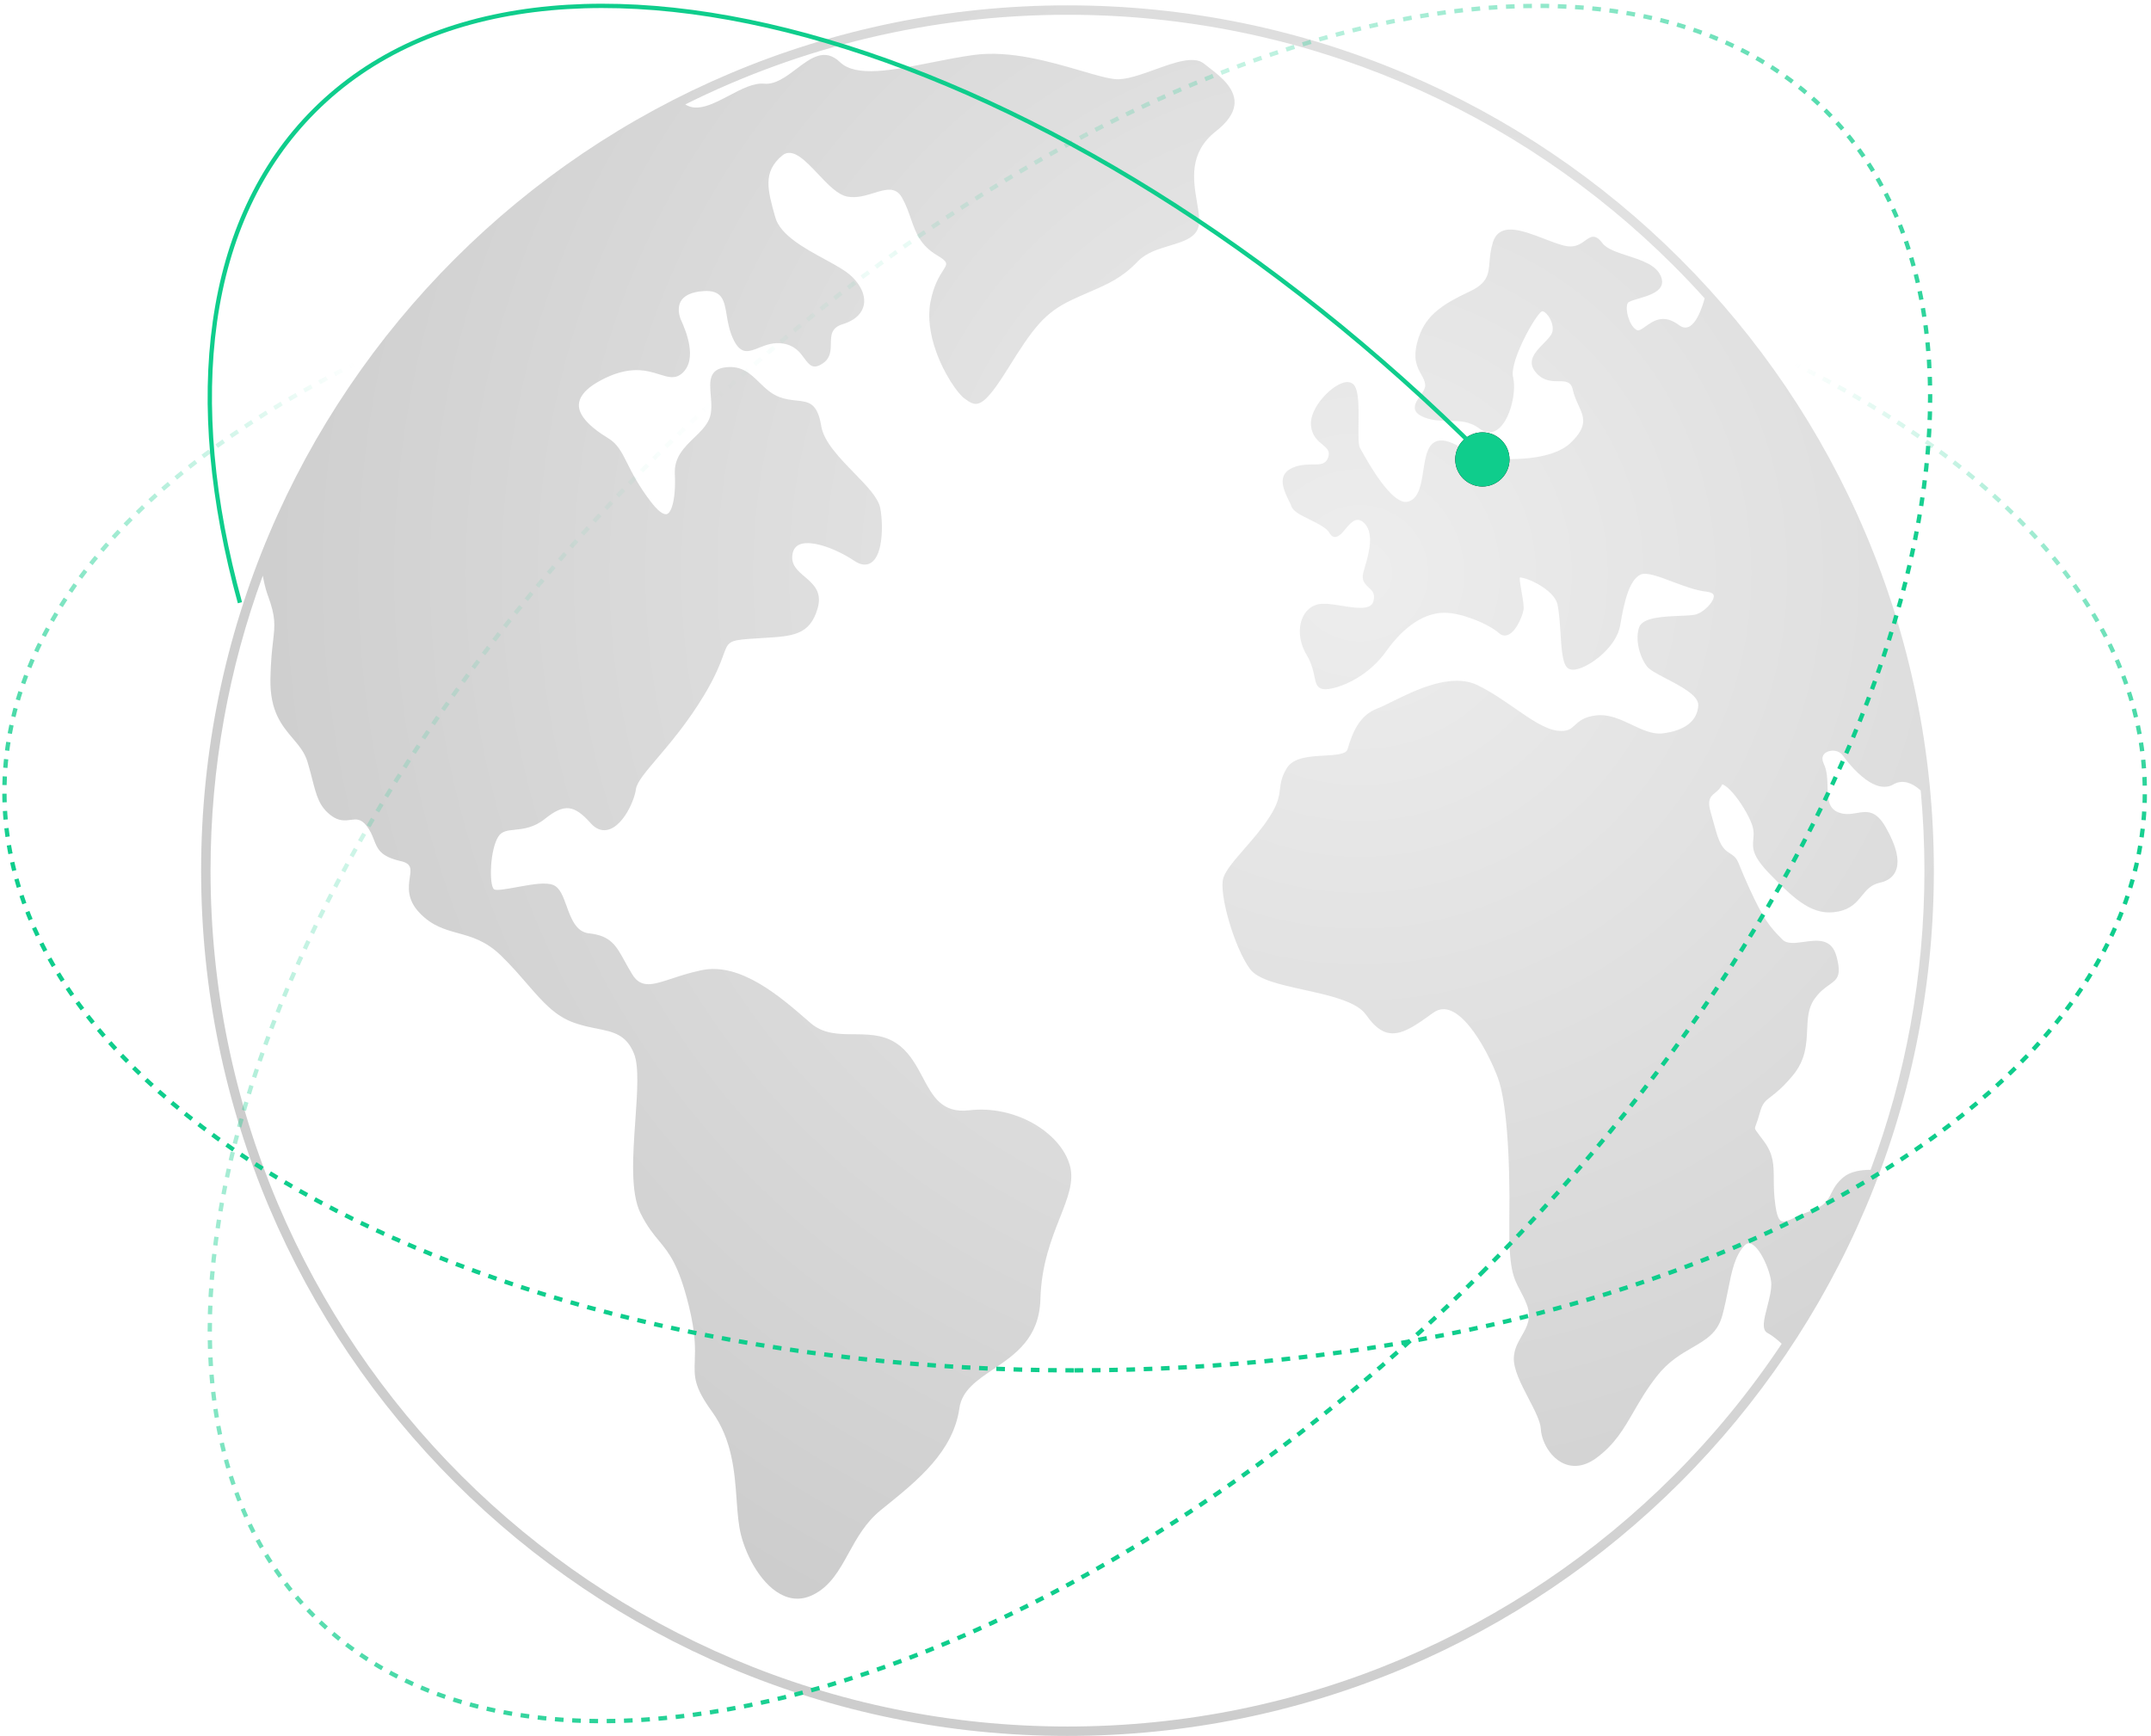 <?xml version="1.0" encoding="UTF-8"?>
<svg width="498px" height="402px" viewBox="0 0 498 402" version="1.1" xmlns="http://www.w3.org/2000/svg" xmlns:xlink="http://www.w3.org/1999/xlink">
    <!-- Generator: Sketch 61 (89581) - https://sketch.com -->
    <title>VI</title>
    <desc>Created with Sketch.</desc>
    <defs>
        <radialGradient cx="66.967%" cy="33.147%" fx="66.967%" fy="33.147%" r="66.122%" gradientTransform="translate(0.67,0.331),scale(0.999,1),rotate(124.249),translate(-0.67,-0.331)" id="radialGradient-1">
            <stop stop-color="#E9E9E9" offset="0%"></stop>
            <stop stop-color="#C1C1C1" offset="100%"></stop>
        </radialGradient>
        <ellipse id="path-2" cx="296.637" cy="105.14" rx="6.278" ry="6.271"></ellipse>
        <filter x="-47.8%" y="-47.8%" width="195.6%" height="195.7%" filterUnits="objectBoundingBox" id="filter-3">
            <feOffset dx="0" dy="0" in="SourceAlpha" result="shadowOffsetOuter1"></feOffset>
            <feGaussianBlur stdDeviation="2" in="shadowOffsetOuter1" result="shadowBlurOuter1"></feGaussianBlur>
            <feColorMatrix values="0 0 0 0 1   0 0 0 0 1   0 0 0 0 1  0 0 0 0.5 0" type="matrix" in="shadowBlurOuter1"></feColorMatrix>
        </filter>
        <radialGradient cx="50%" cy="5.405%" fx="50%" fy="5.405%" r="63.752%" gradientTransform="translate(0.5,0.054),scale(0.541,1),rotate(90),scale(1,2.334),translate(-0.5,-0.054)" id="radialGradient-4">
            <stop stop-color="#0FCD8C" stop-opacity="0" offset="0%"></stop>
            <stop stop-color="#0FCD8C" stop-opacity="0" offset="43.603%"></stop>
            <stop stop-color="#0FCD8C" offset="100%"></stop>
        </radialGradient>
        <radialGradient cx="53.492%" cy="0%" fx="53.492%" fy="0%" r="90.906%" gradientTransform="translate(0.535,0),scale(0.544,1),rotate(87.746),scale(1,2.225),translate(-0.535,-0)" id="radialGradient-5">
            <stop stop-color="#0FCD8C" stop-opacity="0" offset="0%"></stop>
            <stop stop-color="#0FCD8C" stop-opacity="0.24" offset="28.988%"></stop>
            <stop stop-color="#0FCD8C" offset="100%"></stop>
        </radialGradient>
    </defs>
    <g id="页面-1" stroke="none" stroke-width="1" fill="none" fill-rule="evenodd">
        <g id="内页" transform="translate(-802, -262)">
            <g id="VI" transform="translate(780, 192)">
                <g id="ball" transform="translate(68.562, 71.241)">
                    <path d="M200.582,-2.11736329e-12 C255.972,-2.11736329e-12 306.118,22.427 342.415,58.686 C378.713,94.943 401.165,145.035 401.165,200.363 C401.165,255.691 378.713,305.784 342.415,342.041 C306.118,378.301 255.972,400.727 200.582,400.727 C145.193,400.727 95.047,378.301 58.75,342.041 C22.452,305.784 -2.56173736e-12,255.691 -2.56173736e-12,200.363 C-2.56173736e-12,145.035 22.452,94.945 58.75,58.686 C95.047,22.427 145.193,-2.11736329e-12 200.582,-2.11736329e-12 Z M200.582,2.18 C168.788,2.18 138.741,9.653 112.103,22.933 C114.838,24.778 118.614,22.793 122.247,20.885 C125.118,19.375 127.908,17.908 130.356,18.137 C132.961,18.381 135.435,16.513 137.769,14.75 C141.206,12.154 144.383,9.755 147.929,13.159 C151.623,16.707 160.09,15.022 169.09,13.23 C172.335,12.585 175.65,11.924 178.916,11.482 C187.306,10.346 196.645,13.076 203.683,15.134 C207.084,16.128 209.935,16.961 211.785,17.094 C214.168,17.264 217.544,16.047 220.848,14.857 C225.434,13.205 229.89,11.598 232.244,13.534 C232.579,13.811 232.989,14.127 233.418,14.459 C234.808,15.534 236.432,16.792 237.608,18.286 C239.893,21.188 240.508,24.79 234.939,29.162 C228.616,34.125 229.695,40.466 230.55,45.491 C230.829,47.125 231.086,48.629 231.086,49.952 C231.086,53.576 227.899,54.539 224.212,55.653 C221.631,56.432 218.77,57.297 216.898,59.253 C213.214,63.101 210.091,64.456 205.681,66.372 C204.444,66.909 203.101,67.491 201.659,68.167 C198.431,69.678 196.166,71.337 194.004,73.746 C191.814,76.19 189.698,79.44 186.8,84.09 C181.481,92.631 179.862,93.045 177.697,91.7 C177.429,91.534 177.161,91.337 176.873,91.127 L176.67,90.98 C175.204,89.914 172.001,85.402 170.109,79.995 C168.86,76.429 168.158,72.444 168.849,68.74 C169.577,64.828 170.952,62.679 171.87,61.241 C172.747,59.869 173.023,59.439 170.485,57.936 C166.472,55.562 165.456,52.648 164.307,49.347 C163.774,47.817 163.209,46.195 162.271,44.525 C160.798,41.895 158.432,42.624 155.813,43.432 C153.884,44.027 151.837,44.658 149.727,44.306 C147.42,43.923 145.152,41.514 142.856,39.08 C139.915,35.962 136.925,32.788 134.552,34.763 C129.976,38.573 131.146,42.727 132.924,49.045 L132.943,49.108 C134.087,53.174 139.656,56.21 144.348,58.77 C146.884,60.153 149.178,61.404 150.525,62.675 C151.881,63.954 152.826,65.362 153.255,66.753 C153.532,67.645 153.6,68.53 153.432,69.373 C153.261,70.231 152.851,71.035 152.179,71.747 C151.366,72.605 150.169,73.324 148.538,73.827 C145.854,74.656 145.829,76.434 145.805,78.169 C145.782,79.924 145.758,81.647 143.971,82.875 C141.665,84.458 140.822,83.313 139.578,81.623 C138.683,80.408 137.496,78.793 134.827,78.327 C132.57,77.93 130.773,78.646 129.298,79.234 C126.677,80.28 124.853,81.006 123.08,77.019 C122.254,75.164 121.942,73.302 121.659,71.607 C121.118,68.379 120.697,65.857 116.276,66.163 C114.871,66.262 113.785,66.525 112.954,66.903 C111.951,67.358 111.336,67.976 110.99,68.652 C110.64,69.333 110.549,70.099 110.599,70.827 C110.653,71.619 110.879,72.363 111.133,72.922 C111.669,74.101 112.609,76.301 113.004,78.593 C113.422,81.037 113.223,83.576 111.342,85.212 C109.753,86.596 108.184,86.105 106.05,85.436 C103.186,84.54 99.116,83.267 92.443,86.875 C87.318,89.646 86.814,92.356 88.001,94.606 C89.298,97.065 92.451,99.133 94.252,100.234 C96.42,101.557 97.341,103.391 98.683,106.066 C99.824,108.336 101.287,111.252 104.163,115.001 C105.351,116.549 106.301,117.395 107.058,117.712 C107.493,117.895 107.832,117.86 108.091,117.669 C108.444,117.407 108.736,116.888 108.976,116.208 C109.673,114.221 109.81,111.105 109.678,108.566 C109.47,104.639 111.818,102.373 114.156,100.117 C115.565,98.757 116.972,97.401 117.653,95.733 C118.307,94.139 118.145,92.191 117.999,90.412 L117.999,90.408 C117.722,87.04 117.487,84.179 121.664,83.785 C125.264,83.446 127.196,85.325 129.273,87.347 C130.594,88.632 131.982,89.981 133.897,90.7 C135.331,91.237 136.626,91.375 137.743,91.494 C140.751,91.815 142.689,92.022 143.584,97.47 C144.174,101.063 147.883,104.876 151.239,108.325 C154.122,111.288 156.76,113.998 157.226,116.378 C157.69,118.751 157.807,122.385 157.225,125.148 C156.969,126.358 156.577,127.422 156.015,128.185 C155.356,129.079 154.49,129.579 153.377,129.485 C152.742,129.43 152.044,129.17 151.282,128.657 C148.756,126.957 145.136,125.206 142.073,124.68 C140.984,124.492 139.981,124.463 139.153,124.651 C138.412,124.82 137.809,125.171 137.415,125.756 L137.413,125.755 C137.181,126.102 137.013,126.537 136.919,127.076 C136.496,129.524 138.084,130.88 139.665,132.229 C141.761,134.017 143.849,135.799 142.729,139.649 C140.925,145.859 136.992,146.089 129.973,146.499 C129.07,146.552 128.109,146.608 127.005,146.688 C122.155,147.043 122.004,147.456 120.951,150.333 C120.226,152.312 119.137,155.292 116.399,159.821 C112.626,166.067 108.665,170.732 105.632,174.3 C102.865,177.56 100.898,179.876 100.678,181.461 C100.447,183.119 99.499,185.604 98.165,187.584 C97.407,188.709 96.516,189.691 95.541,190.302 C94.459,190.986 93.284,191.224 92.074,190.757 C91.435,190.513 90.805,190.066 90.197,189.381 C88.305,187.25 86.743,186.09 85.162,185.92 C83.59,185.749 81.873,186.549 79.653,188.332 C77.026,190.445 74.617,190.69 72.583,190.898 C70.949,191.067 69.606,191.202 68.796,192.497 C67.862,193.989 67.308,196.675 67.148,199.204 C66.986,201.798 67.195,204.135 67.803,204.664 C68.271,205.066 70.708,204.62 73.347,204.138 L74.037,204.012 C76.921,203.489 79.899,203.016 81.536,203.693 C83.089,204.335 83.807,206.324 84.607,208.544 C85.614,211.333 86.777,214.554 89.748,214.873 C94.819,215.414 96.037,217.633 98.123,221.427 C98.614,222.32 99.157,223.307 99.836,224.41 C101.865,227.705 104.628,226.793 109.002,225.351 C110.952,224.709 113.194,223.969 115.846,223.418 C124.847,221.533 134.019,229.495 140.379,235.019 L141.125,235.667 C144.054,238.202 147.589,238.228 151.118,238.252 L151.822,238.258 C155.341,238.294 158.833,238.478 161.943,241.064 C164.302,243.03 165.721,245.705 167.097,248.291 C169.368,252.573 171.508,256.599 177.785,255.861 C183.069,255.241 188.207,256.463 192.331,258.713 C196.824,261.164 200.133,264.854 201.164,268.743 C202.124,272.367 200.661,276.082 198.829,280.729 C196.893,285.638 194.53,291.638 194.315,299.556 C194.069,308.627 188.464,312.41 183.329,315.873 C179.607,318.387 176.149,320.719 175.561,324.828 C174.122,334.902 165.92,341.523 158.354,347.635 L157.354,348.442 C153.841,351.287 151.82,354.949 149.931,358.374 C147.708,362.405 145.657,366.122 141.571,368.105 C141.034,368.363 140.492,368.563 139.952,368.701 C137.138,369.424 134.528,368.483 132.274,366.631 C130.115,364.853 128.288,362.229 126.943,359.464 C126.103,357.736 125.445,355.94 125.012,354.256 C124.4,351.876 124.2,349.096 123.983,346.068 C123.523,339.665 122.979,332.117 118.265,325.609 C114.08,319.83 114.161,317.592 114.296,313.827 C114.393,311.147 114.52,307.643 112.927,301.188 C110.561,291.597 108.378,288.955 106.041,286.125 C104.681,284.48 103.271,282.773 101.743,279.719 C99.352,274.941 99.964,266.232 100.532,258.171 C100.982,251.748 101.405,245.745 100.254,242.824 C98.476,238.316 95.447,237.708 91.645,236.943 C90.01,236.614 88.241,236.26 86.369,235.597 C81.88,234.004 78.999,230.669 75.438,226.548 C73.685,224.52 71.765,222.299 69.408,220.013 C65.894,216.606 62.612,215.699 59.517,214.845 C56.427,213.991 53.51,213.187 50.642,210.214 C47.573,207.037 47.994,204.131 48.331,201.806 C48.586,200.05 48.776,198.734 46.259,198.168 C41.523,197.099 40.859,195.395 39.98,193.14 C39.609,192.187 39.194,191.123 38.294,189.969 C36.997,188.301 35.884,188.446 34.698,188.6 C33.338,188.776 31.908,188.962 30.118,187.619 C27.36,185.555 26.723,183.071 25.713,179.136 C25.414,177.976 25.082,176.681 24.617,175.133 C23.973,172.988 22.649,171.424 21.255,169.78 C18.691,166.755 15.908,163.47 16.045,155.953 C16.119,151.887 16.423,149.248 16.66,147.177 C17.087,143.47 17.297,141.646 15.468,136.687 C15.075,135.625 14.738,134.349 14.448,132.935 C14.389,132.651 14.333,132.362 14.279,132.066 C6.455,153.359 2.182,176.364 2.182,200.363 C2.182,255.088 24.39,304.635 60.292,340.5 C96.196,376.363 145.795,398.548 200.582,398.548 C255.37,398.548 304.97,376.363 340.872,340.5 C350.202,331.178 358.606,320.935 365.938,309.913 C365.467,309.471 365.012,309.078 364.596,308.747 C363.68,308.02 362.978,307.585 362.696,307.443 C361.209,306.701 361.838,304.271 362.56,301.467 C363.087,299.428 363.675,297.155 363.496,295.569 C363.312,293.921 362.397,291.233 361.146,289.185 C360.597,288.286 359.995,287.529 359.381,287.068 C358.896,286.707 358.417,286.549 357.982,286.707 C357.737,286.794 357.483,286.982 357.213,287.283 C355.056,289.707 354.364,293.193 353.549,297.313 C353.175,299.199 352.776,301.213 352.181,303.392 C351.081,307.424 348.42,308.962 345.199,310.826 C342.649,312.301 339.72,313.996 337.04,317.413 C334.704,320.39 333.113,323.139 331.65,325.668 C329.331,329.68 327.317,333.157 323.139,336.288 C321.454,337.551 319.855,338.123 318.393,338.193 C317.075,338.26 315.88,337.923 314.832,337.327 C313.811,336.745 312.931,335.916 312.224,334.974 C310.982,333.32 310.252,331.292 310.17,329.64 C310.08,327.886 308.719,325.263 307.307,322.548 C305.587,319.236 303.8,315.797 303.921,313.13 C304.012,311.117 304.893,309.58 305.776,308.039 C306.952,305.985 308.131,303.928 306.891,300.769 C306.358,299.413 305.837,298.437 305.364,297.546 C303.797,294.603 302.718,292.576 302.879,281.319 C302.986,273.799 302.814,266.654 302.331,260.729 C301.891,255.307 301.193,250.948 300.219,248.319 C299.262,245.739 297.192,241.198 294.566,237.596 C293.281,235.833 291.874,234.304 290.42,233.372 C289.082,232.518 287.705,232.18 286.359,232.678 C285.983,232.818 285.603,233.022 285.217,233.302 C281.685,235.867 279.105,237.636 276.73,237.974 C274.205,238.335 272.091,237.146 269.697,233.732 C267.541,230.657 261.199,229.256 255.261,227.947 C249.804,226.742 244.669,225.61 242.841,223.14 C241.044,220.713 239.26,216.415 238.041,212.299 C236.758,207.968 236.097,203.754 236.68,202.005 C237.285,200.195 239.227,197.962 241.503,195.348 C243.453,193.106 245.655,190.576 247.391,187.881 C249.361,184.82 249.575,183.093 249.776,181.492 C249.957,180.039 250.124,178.679 251.334,176.668 C252.853,174.139 256.553,173.925 259.953,173.729 C262.624,173.573 265.076,173.432 265.416,172.277 C265.953,170.455 266.601,168.522 267.638,166.828 C268.716,165.073 270.198,163.595 272.376,162.793 C273.172,162.502 274.307,161.936 275.657,161.267 C280.951,158.641 289.393,154.448 295.509,157.416 C298.596,158.913 301.474,160.908 304.172,162.775 C307.835,165.312 311.154,167.61 313.998,167.953 C316.37,168.235 317.134,167.529 318.008,166.719 C319.021,165.783 320.15,164.738 322.973,164.414 C325.932,164.072 328.608,165.34 331.259,166.596 C333.656,167.732 336.032,168.857 338.384,168.576 C340.921,168.27 343.018,167.54 344.465,166.364 C345.759,165.31 346.533,163.881 346.623,162.065 C346.731,159.814 342.505,157.616 339.125,155.858 C337.109,154.81 335.365,153.901 334.704,153.022 C333.821,151.846 333.125,150.221 332.788,148.561 C332.471,147.006 332.467,145.398 332.916,144.058 C333.69,141.735 338.389,141.534 342.234,141.369 C343.626,141.311 344.896,141.256 345.739,141.117 C347.011,140.903 348.686,139.641 349.613,138.298 C349.905,137.873 350.112,137.453 350.186,137.075 C350.24,136.8 350.217,136.561 350.09,136.384 C349.878,136.087 349.378,135.861 348.493,135.761 C346.016,135.481 343.263,134.442 340.677,133.466 C337.484,132.262 334.561,131.159 333.219,131.828 C331.974,132.45 331.054,133.932 330.329,135.917 C329.556,138.031 329.02,140.69 328.557,143.507 C328.155,145.968 326.498,148.306 324.545,150.126 C323.286,151.299 321.897,152.266 320.644,152.912 C319.302,153.604 318.066,153.942 317.222,153.804 C316.816,153.738 316.475,153.57 316.219,153.295 C315.159,152.162 314.941,148.805 314.715,145.258 C314.564,142.937 314.41,140.527 314.039,138.757 C313.589,136.612 310.878,134.617 308.454,133.464 C307.607,133.063 306.807,132.77 306.153,132.612 C305.784,132.522 305.489,132.475 305.298,132.473 C305.261,133.245 305.509,134.652 305.75,136.027 C306.021,137.568 306.284,139.073 306.169,139.945 C306.065,140.728 305.512,142.274 304.755,143.542 C304.346,144.232 303.868,144.863 303.351,145.289 C302.699,145.827 301.982,146.07 301.226,145.815 C300.945,145.721 300.678,145.559 300.427,145.323 C299.454,144.407 297.149,143.112 294.503,142.11 C292.367,141.302 290.04,140.698 288.055,140.653 C285.807,140.603 283.444,141.306 281.08,142.829 C278.8,144.298 276.528,146.525 274.363,149.571 C272.436,152.284 270.051,154.285 267.766,155.686 C264.352,157.778 261.064,158.538 259.816,158.331 C258.312,158.081 258.095,157.041 257.744,155.352 C257.483,154.097 257.124,152.374 255.919,150.346 C255.379,149.444 254.989,148.51 254.737,147.587 C254.267,145.867 254.27,144.167 254.674,142.723 C255.096,141.218 255.957,139.98 257.183,139.251 C257.554,139.03 257.954,138.858 258.382,138.742 C259.817,138.351 261.887,138.682 264.046,139.027 C267.269,139.543 270.719,140.098 271.359,138.131 C271.945,136.328 271.146,135.577 270.407,134.883 L270.177,134.665 C269.342,133.867 268.645,133.045 269.051,131.422 C269.143,131.058 269.287,130.562 269.446,130.011 C270.347,126.912 271.821,121.837 268.926,119.57 C267.354,118.339 265.984,119.996 264.917,121.284 C264.365,121.951 263.872,122.547 263.339,122.844 C262.521,123.303 261.813,123.201 261.216,122.137 C260.577,120.996 258.508,119.979 256.615,119.046 C254.631,118.072 252.813,117.178 252.407,115.959 C252.304,115.646 252.074,115.186 251.821,114.67 C251.62,114.258 251.397,113.811 251.174,113.295 C250.185,111.009 249.63,108.398 252.753,107.05 C254.45,106.316 256.031,106.316 257.424,106.316 L257.424,106.313 C259.07,106.313 260.386,106.313 260.948,104.629 C261.423,103.204 260.628,102.547 259.704,101.779 C258.519,100.799 257.183,99.69 256.952,97.262 C256.753,95.197 258.009,92.798 259.672,90.877 C260.593,89.812 261.647,88.883 262.648,88.236 C263.74,87.529 264.808,87.144 265.653,87.242 C266.171,87.304 266.608,87.526 266.939,87.938 C268.051,89.326 268.008,93.225 267.967,96.776 C267.937,99.373 267.909,101.768 268.265,102.406 L268.464,102.764 C269.889,105.361 275.688,115.934 279.419,114.918 C281.965,114.224 282.477,110.883 282.963,107.713 C283.232,105.956 283.494,104.246 284.097,102.889 C285.275,100.24 287.625,100.449 289.834,101.429 C291.416,102.132 292.888,103.235 293.664,103.816 C294.609,104.524 300.996,105.5 307.242,104.859 C311.056,104.47 314.753,103.457 316.988,101.374 C321.148,97.495 320.119,95.258 318.909,92.632 C318.406,91.538 317.873,90.387 317.58,89.035 C317.149,87.06 315.895,87.053 314.436,87.045 C312.764,87.035 310.901,87.025 309.244,85.259 C306.67,82.517 308.811,80.324 310.85,78.239 C311.725,77.345 312.576,76.473 312.807,75.722 C313.093,74.795 312.847,73.648 312.361,72.679 C312.124,72.203 311.827,71.773 311.508,71.44 C311.228,71.149 310.944,70.943 310.694,70.865 C310.58,70.83 310.483,70.827 310.41,70.863 C309.562,71.287 307.138,75.144 305.41,79.108 C304.2,81.879 303.375,84.637 303.757,86.166 C304.266,88.202 303.869,91.535 302.845,94.22 C302.369,95.469 301.751,96.6 301.02,97.422 C300.203,98.341 299.233,98.893 298.137,98.863 C297.443,98.843 296.729,98.588 296.011,98.041 C293.659,96.25 291.302,96.234 288.932,96.216 C287.088,96.202 285.241,96.187 283.301,95.45 C280.993,94.573 280.7,93.458 281.193,92.163 C281.408,91.599 281.798,91.055 282.209,90.478 C282.805,89.645 283.463,88.726 283.403,87.879 C283.342,87.016 282.938,86.293 282.508,85.521 C281.575,83.843 280.534,81.973 281.553,78.047 C282.325,75.071 283.653,72.917 285.675,71.093 C287.649,69.309 290.263,67.869 293.662,66.276 C297.879,64.302 298.056,62.226 298.287,59.481 C298.4,58.135 298.528,56.645 299.059,54.914 C300.153,51.366 303.304,51.491 306.974,52.62 C308.246,53.011 309.581,53.524 310.904,54.034 C312.494,54.647 314.07,55.255 315.459,55.613 C317.949,56.259 319.286,55.296 320.279,54.58 C321.754,53.517 322.739,52.807 324.446,55.081 C325.451,56.419 327.885,57.208 330.354,58.008 C333.506,59.03 336.709,60.068 337.863,62.504 C338.902,64.692 337.73,65.953 335.883,66.826 C334.981,67.253 333.923,67.567 332.929,67.861 C331.666,68.236 330.526,68.574 330.321,68.901 C330.298,68.936 330.277,68.974 330.259,69.015 C329.946,69.706 330.028,70.953 330.402,72.186 C330.773,73.423 331.427,74.589 332.249,75.102 C332.314,75.142 332.374,75.175 332.429,75.203 L332.463,75.216 C332.9,75.416 333.587,74.93 334.389,74.361 C336.273,73.024 338.604,71.371 342.198,74.061 C344.045,75.444 345.485,73.989 346.474,72.148 C347.301,70.609 347.838,68.812 348.094,67.835 C345.753,65.236 343.346,62.698 340.872,60.227 C304.97,24.364 255.37,2.18 200.582,2.18 Z M377.701,172.578 L377.509,172.587 C377.1,172.619 376.707,172.727 376.374,172.9 C376.062,173.063 375.799,173.285 375.624,173.557 C375.31,174.039 375.262,174.724 375.672,175.592 C376.467,177.269 376.511,179.16 376.554,180.993 C376.613,183.506 376.669,185.892 378.988,186.839 C380.567,187.484 381.957,187.247 383.223,187.031 C385.652,186.618 387.706,186.27 390.015,190.308 C391.258,192.48 392.137,194.523 392.527,196.311 C392.817,197.643 392.836,198.853 392.533,199.889 C392.211,200.993 391.541,201.88 390.47,202.49 C389.954,202.783 389.348,203.013 388.645,203.165 C386.589,203.612 385.58,204.85 384.557,206.104 C383.292,207.658 382.007,209.235 379.05,209.825 C376.223,210.391 373.802,209.833 371.25,208.263 C368.812,206.764 366.269,204.335 363.101,201.061 C359.019,196.849 359.184,195.067 359.373,193.024 C359.471,191.952 359.577,190.795 358.771,188.963 C357.57,186.237 355.671,183.404 354.024,181.725 C353.471,181.162 352.96,180.743 352.536,180.526 C352.324,180.415 352.193,180.36 352.174,180.373 C352.168,180.379 352.158,180.399 352.14,180.438 C351.722,181.353 351.091,181.874 350.467,182.384 C349.535,183.147 348.636,183.887 349.47,186.742 C349.721,187.603 349.949,188.44 350.162,189.22 C351.094,192.621 351.706,194.863 353.515,196.068 L353.515,196.068 L353.513,196.07 L353.797,196.256 C354.786,196.912 355.174,197.168 355.592,197.89 C355.827,198.3 356.033,198.803 356.369,199.628 C356.772,200.624 357.372,202.103 358.386,204.314 C360.032,207.913 361.211,210.169 362.36,211.903 C363.491,213.609 364.609,214.828 366.138,216.354 C367.182,217.396 369.104,217.131 371.03,216.867 C374.257,216.424 377.494,215.977 378.639,220.26 C379.84,224.761 378.816,225.485 376.834,226.892 C375.911,227.544 374.728,228.382 373.515,230.094 C372.059,232.146 371.949,234.578 371.833,237.146 C371.679,240.557 371.515,244.191 368.477,247.83 C366.132,250.642 364.552,251.848 363.405,252.724 C362.119,253.706 361.459,254.21 360.83,256.568 C360.518,257.736 360.236,258.499 360.03,259.055 C359.833,259.587 359.724,259.884 359.752,260.054 C359.796,260.335 360.142,260.795 360.927,261.832 C361.152,262.129 361.412,262.474 361.839,263.053 C364.07,266.073 364.085,268.477 364.104,271.779 C364.115,273.505 364.126,275.494 364.493,277.987 C364.93,280.957 365.545,281.749 366.534,281.605 C367.252,281.498 368.212,281.063 369.381,280.531 C370.378,280.076 371.518,279.556 372.783,279.103 C375.959,277.97 376.625,276.648 377.371,275.162 C377.965,273.978 378.601,272.708 380.244,271.341 C381.04,270.681 382.063,270.242 383.227,269.975 C384.234,269.747 385.354,269.644 386.521,269.635 C394.577,248.074 398.982,224.731 398.982,200.363 C398.982,194.107 398.689,187.922 398.121,181.814 C397.054,180.817 396.009,180.227 395.029,179.969 C393.838,179.658 392.732,179.842 391.802,180.389 C390.065,181.408 388.121,180.956 386.266,179.829 C383.755,178.306 381.386,175.507 380.102,173.707 C379.49,172.854 378.464,172.513 377.509,172.587 Z" id="Combined-Shape" fill="url(#radialGradient-1)" opacity="0.8"></path>
                    <g id="Oval-Copy-2">
                        <use fill="black" fill-opacity="1" filter="url(#filter-3)" xlink:href="#path-2"></use>
                        <use fill="#0FCD8C" fill-rule="evenodd" xlink:href="#path-2"></use>
                    </g>
                </g>
                <path d="M270.798,387.318 C407.639,387.318 518.571,327.355 518.571,253.387 C518.571,179.419 407.639,119.456 270.798,119.456 C133.957,119.456 23.025,179.419 23.025,253.387 C23.025,327.355 133.957,387.318 270.798,387.318 Z" id="Oval" stroke="url(#radialGradient-4)" stroke-dasharray="2"></path>
                <path d="M269.908,404.385 C406.309,404.576 516.8,344.544 516.696,270.3 C516.593,196.056 405.933,135.715 269.532,135.524 C133.13,135.333 22.639,195.365 22.743,269.609 C22.847,343.853 133.506,404.194 269.908,404.385 Z" id="Oval" stroke="url(#radialGradient-5)" stroke-dasharray="2" transform="translate(269.72, 269.954) rotate(-45) translate(-269.72, -269.954) "></path>
                <path d="M73.468,281.924 C209.869,281.733 320.529,221.392 320.633,147.148 C320.683,111.095 294.654,78.394 252.243,54.312" id="Path" stroke="#0FCD8C" transform="translate(197.05, 168.118) rotate(-135) translate(-197.05, -168.118) "></path>
            </g>
        </g>
    </g>
</svg>